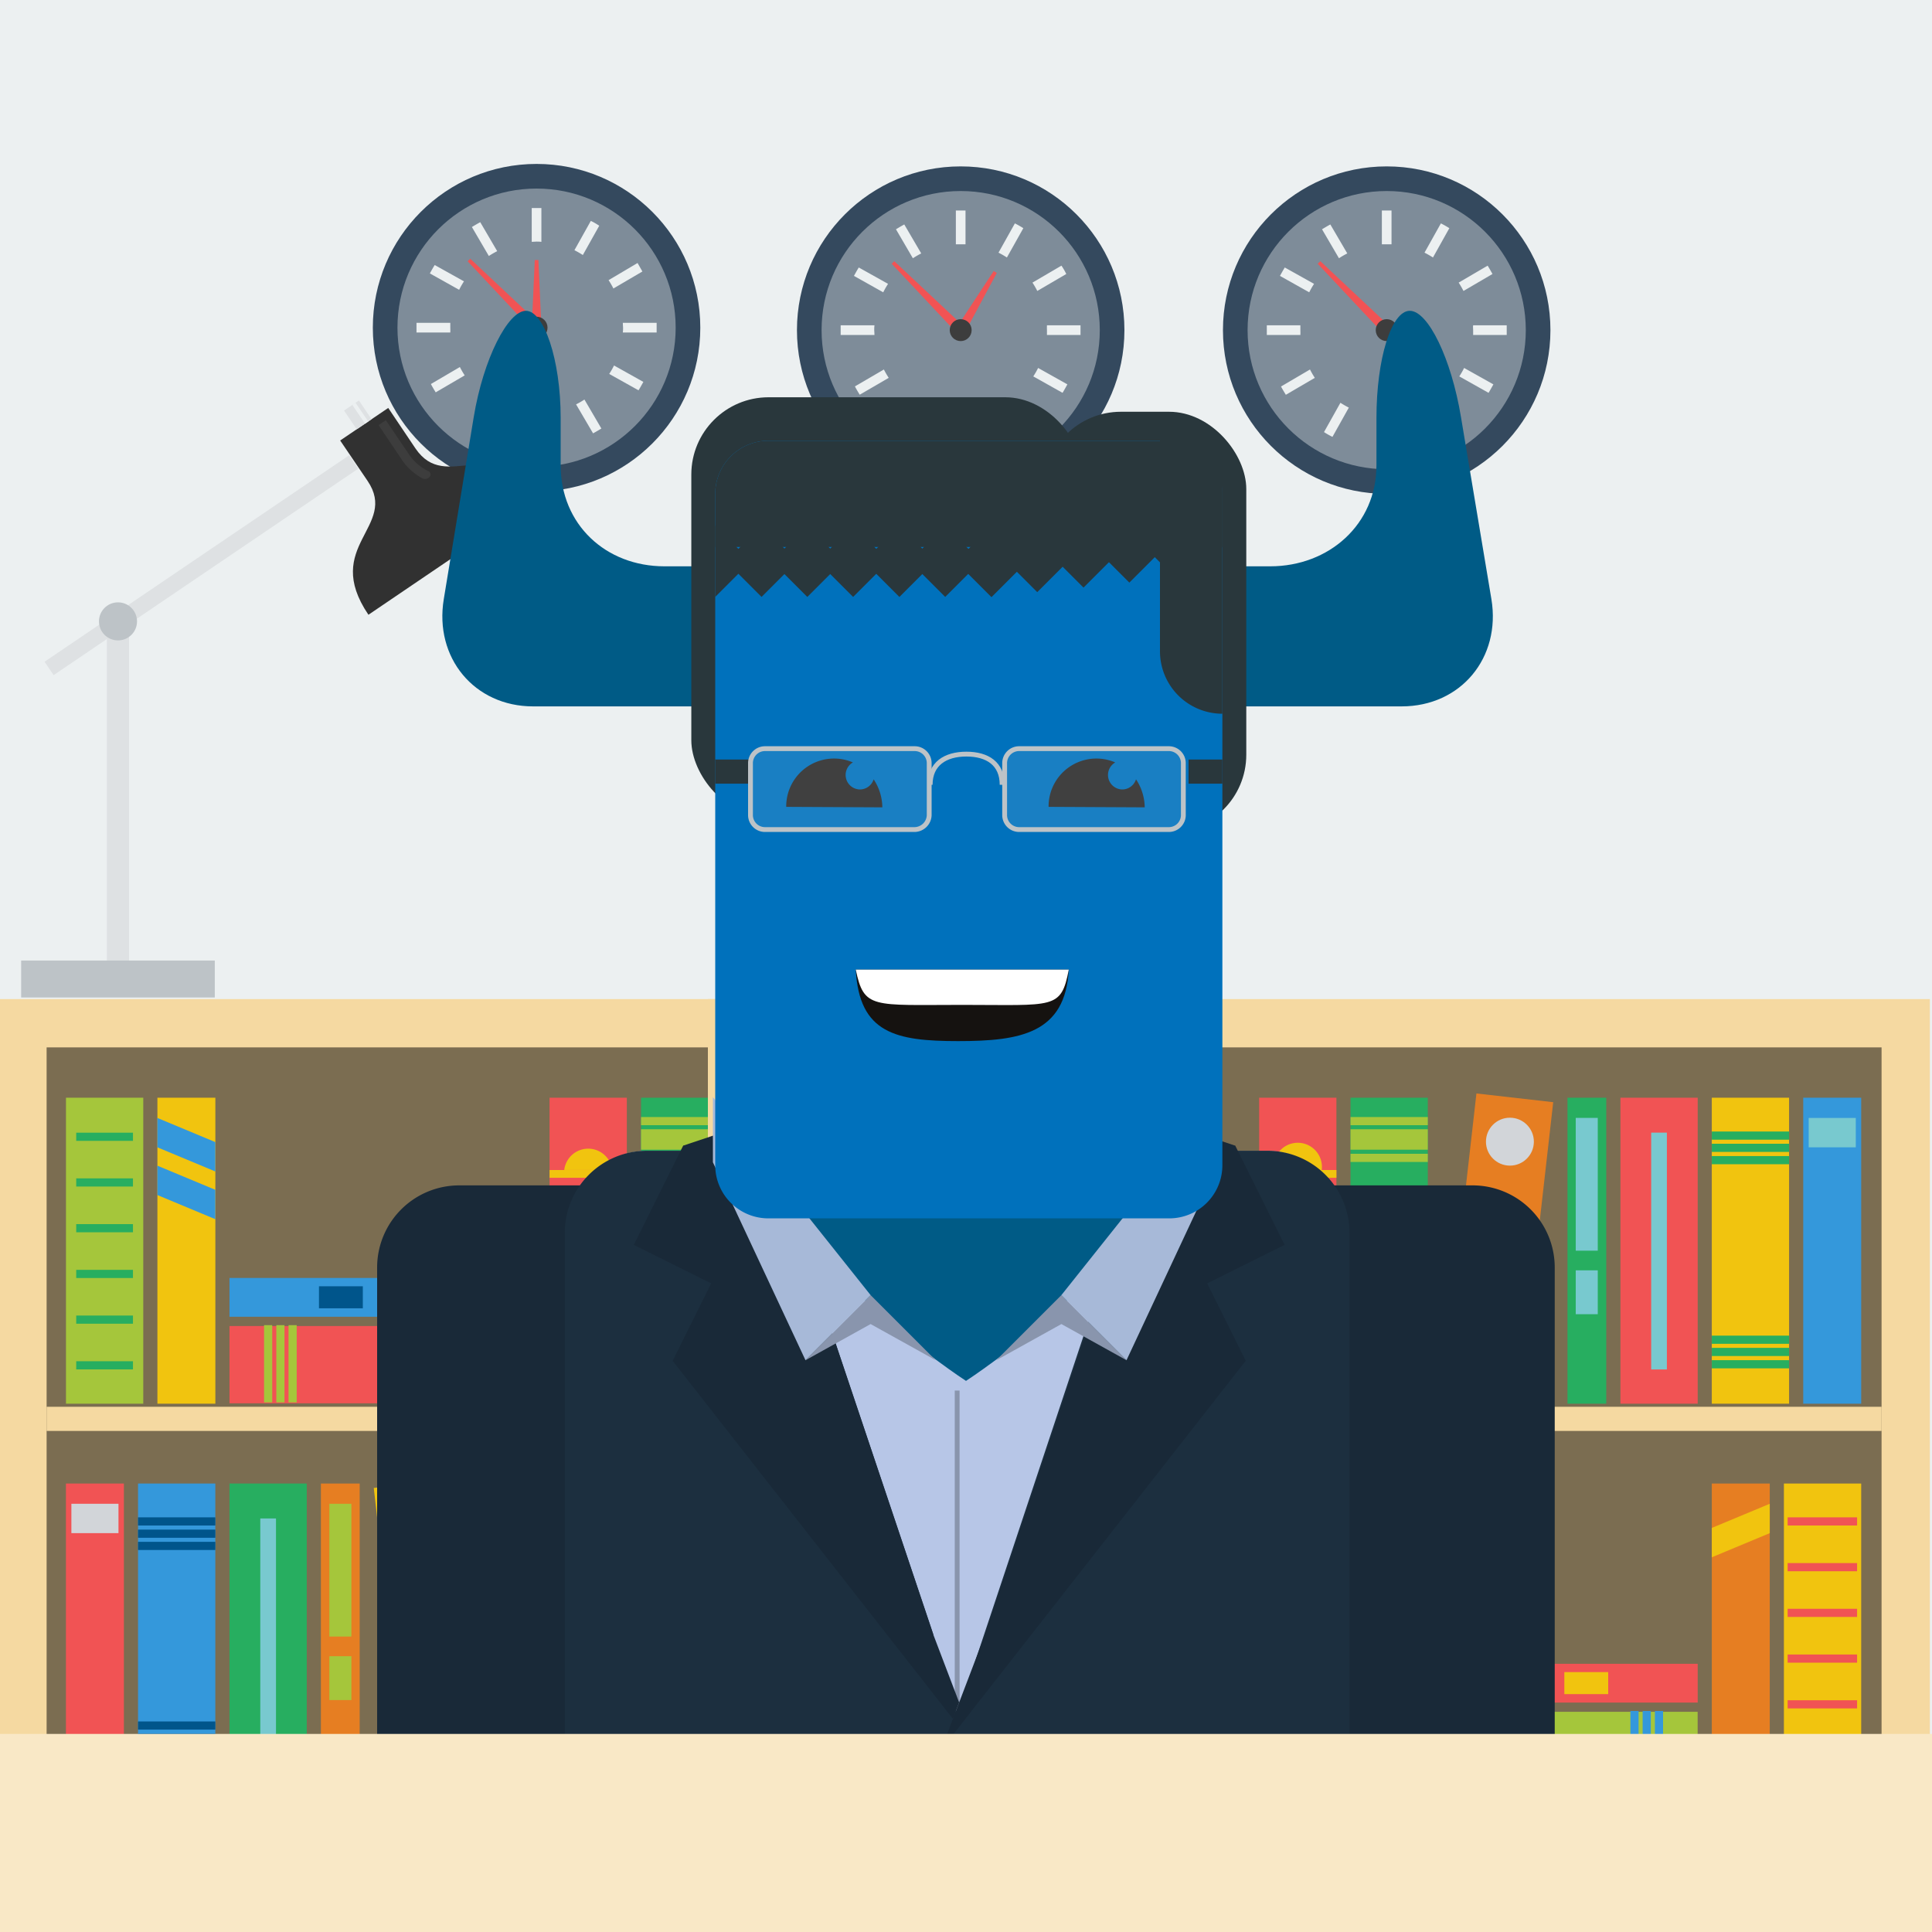 <svg xmlns="http://www.w3.org/2000/svg" viewBox="0 0 400 400"><defs><style>.cls-1{fill:#ecf0f1;}.cls-2{fill:#34495e;}.cls-3{fill:#7e8c99;}.cls-4{fill:#f15354;}.cls-5{fill:#3d3d3d;}.cls-6{fill:#f5d9a1;}.cls-7{fill:#7b6d51;}.cls-8{fill:#d2d5d9;}.cls-9{fill:#e67e22;}.cls-10{fill:#a5c63b;}.cls-11{fill:#27ae60;}.cls-12{fill:#78c9cf;}.cls-13{fill:#f1c40f;}.cls-14{fill:#3498db;}.cls-15{fill:#00558b;}.cls-16{fill:#e49701;}.cls-17{fill:#dee1e3;}.cls-18{fill:#bdc3c7;}.cls-19{fill:#313131;}.cls-20{fill:#192938;}.cls-21{fill:#b7c6e7;}.cls-22,.cls-33,.cls-34{fill:none;stroke-miterlimit:10;}.cls-22{stroke:#8995ad;}.cls-23{fill:#005b86;}.cls-24{fill:#1c2f3f;}.cls-25{fill:#8995ad;}.cls-26{fill:#a7b9d8;}.cls-27{fill:#29373c;}.cls-28{fill:#0071bc;}.cls-29{fill:#2b2b2b;}.cls-30{fill:#151210;}.cls-31,.cls-32{fill:#fff;}.cls-32{opacity:0.1;isolation:isolate;}.cls-33{stroke:#bdc3c7;}.cls-34{stroke:#29373c;stroke-width:5px;}.cls-35{fill:#f9e8c6;}</style></defs><title>team</title><g id="Layer_1" data-name="Layer 1"><rect class="cls-1" width="400" height="400"/><circle class="cls-2" cx="111.09" cy="67.84" r="33.9"/><circle class="cls-3" cx="111.09" cy="67.84" r="28.8"/><polygon class="cls-4" points="110.09 67.84 110.72 53.83 111.47 53.83 112.09 67.84 110.09 67.84"/><polygon class="cls-4" points="110.39 68.55 96.82 54.1 97.35 53.56 111.8 67.13 110.39 68.55"/><circle class="cls-2" cx="198.9" cy="68.35" r="33.9"/><circle class="cls-3" cx="198.9" cy="68.35" r="28.8"/><polygon class="cls-4" points="198.04 67.84 205.73 56.12 206.38 56.5 199.75 68.86 198.04 67.84"/><polygon class="cls-4" points="198.19 69.06 184.62 54.61 185.15 54.08 199.6 67.64 198.19 69.06"/><circle class="cls-2" cx="287.1" cy="68.35" r="33.9"/><circle class="cls-3" cx="287.1" cy="68.35" r="28.8"/><polygon class="cls-4" points="287.6 67.49 299.37 75.12 298.99 75.77 286.59 69.21 287.6 67.49"/><polygon class="cls-4" points="286.39 69.06 272.82 54.61 273.36 54.08 287.8 67.64 286.39 69.06"/><path class="cls-1" d="M110.09,43.07v7c.34,0,.67-.05,1-.05s.67,0,1,.05v-7l-1,0Z"/><path class="cls-1" d="M101.21,53a17.62,17.62,0,0,1,1.73-1l-3.51-6c-.59.32-1.17.66-1.73,1Z"/><path class="cls-1" d="M122.32,45.74l-3.39,6.06a18.5,18.5,0,0,1,1.74,1l3.4-6.07C123.5,46.37,122.92,46,122.32,45.74Z"/><path class="cls-1" d="M132,54.45,126,58a17.38,17.38,0,0,1,1,1.73l6-3.52C132.65,55.59,132.31,55,132,54.45Z"/><path class="cls-1" d="M129,67.84c0,.34,0,.67-.05,1h7c0-.33,0-.66,0-1s0-.67,0-1h-7C128.93,67.17,129,67.5,129,67.84Z"/><path class="cls-1" d="M93.23,67.84c0-.34,0-.67,0-1h-7c0,.33,0,.67,0,1s0,.67,0,1h7C93.26,68.51,93.23,68.18,93.23,67.84Z"/><path class="cls-1" d="M95.06,60a16.57,16.57,0,0,1,1-1.75L90,54.87c-.35.56-.68,1.15-1,1.74Z"/><path class="cls-1" d="M121,82.72a15.56,15.56,0,0,1-1.73,1l3.52,6c.59-.32,1.16-.66,1.72-1Z"/><path class="cls-1" d="M127.13,75.67a16.65,16.65,0,0,1-1,1.75l6.07,3.39c.35-.56.67-1.15,1-1.74Z"/><path class="cls-1" d="M112.09,92.61v-7c-.33,0-.66,0-1,0s-.66,0-1,0v7l1,0Z"/><path class="cls-1" d="M99.87,89.94l3.39-6.06a20,20,0,0,1-1.75-1L98.12,89C98.69,89.32,99.27,89.64,99.87,89.94Z"/><path class="cls-1" d="M96.21,77.72a19.5,19.5,0,0,1-1-1.73l-6,3.52c.31.59.65,1.16,1,1.72Z"/><path class="cls-1" d="M197.9,43.58v7c.33,0,.66,0,1,0s.66,0,1,0v-7l-1,0Z"/><path class="cls-1" d="M189,53.47a17.62,17.62,0,0,1,1.73-1l-3.51-6c-.59.32-1.16.66-1.72,1Z"/><path class="cls-1" d="M210.12,46.25l-3.39,6.06a18.5,18.5,0,0,1,1.74,1l3.4-6.07C211.3,46.88,210.72,46.55,210.12,46.25Z"/><path class="cls-1" d="M219.76,55l-6,3.51a17.38,17.38,0,0,1,1,1.73l6-3.51C220.46,56.1,220.12,55.52,219.76,55Z"/><path class="cls-1" d="M216.76,68.35c0,.34,0,.67,0,1h6.95c0-.33,0-.66,0-1s0-.67,0-1h-6.95C216.73,67.68,216.76,68,216.76,68.35Z"/><path class="cls-1" d="M181,68.35c0-.34,0-.67.05-1h-7c0,.33,0,.67,0,1s0,.67,0,1h7C181.06,69,181,68.69,181,68.35Z"/><path class="cls-1" d="M182.86,60.52a18.58,18.58,0,0,1,1-1.75l-6.06-3.39c-.35.56-.67,1.15-1,1.74Z"/><path class="cls-1" d="M208.78,83.23a17.62,17.62,0,0,1-1.73,1l3.51,6c.59-.32,1.16-.66,1.72-1Z"/><path class="cls-1" d="M214.93,76.18a15.63,15.63,0,0,1-1,1.75l6.06,3.4c.35-.57.67-1.16,1-1.75Z"/><path class="cls-1" d="M199.9,93.12v-7c-.34,0-.67,0-1,0s-.67,0-1,0v7l1,0Z"/><path class="cls-1" d="M187.67,90.45l3.39-6.06a18.5,18.5,0,0,1-1.74-1l-3.4,6.07C186.49,89.83,187.07,90.15,187.67,90.45Z"/><path class="cls-1" d="M184,78.23a17.38,17.38,0,0,1-1-1.73L177,80c.31.59.65,1.16,1,1.72Z"/><path class="cls-1" d="M286.1,43.58v7c.33,0,.66,0,1,0s.66,0,1,0v-7l-1,0Z"/><path class="cls-1" d="M277.22,53.47a16.38,16.38,0,0,1,1.72-1l-3.51-6c-.59.32-1.16.66-1.72,1Z"/><path class="cls-1" d="M298.32,46.25l-3.39,6.06a20,20,0,0,1,1.75,1l3.39-6.07C299.5,46.88,298.92,46.55,298.32,46.25Z"/><path class="cls-1" d="M308,55l-6,3.51a19.5,19.5,0,0,1,1,1.73l6-3.51C308.66,56.1,308.32,55.52,308,55Z"/><path class="cls-1" d="M305,68.35c0,.34,0,.67,0,1h6.95c0-.33,0-.66,0-1s0-.67,0-1h-6.95C304.93,67.68,305,68,305,68.35Z"/><path class="cls-1" d="M269.23,68.35c0-.34,0-.67,0-1h-6.95c0,.33,0,.67,0,1s0,.67,0,1h6.95C269.26,69,269.23,68.69,269.23,68.35Z"/><path class="cls-1" d="M271.06,60.52a18.58,18.58,0,0,1,1-1.75L266,55.38c-.35.56-.67,1.15-1,1.74Z"/><path class="cls-1" d="M297,83.23a17.62,17.62,0,0,1-1.73,1l3.51,6c.59-.32,1.16-.66,1.72-1Z"/><path class="cls-1" d="M303.13,76.18a15.63,15.63,0,0,1-1,1.75l6.06,3.4c.35-.57.67-1.16,1-1.75Z"/><path class="cls-1" d="M288.1,93.12v-7c-.34,0-.67,0-1,0s-.67,0-1,0v7l1,0Z"/><path class="cls-1" d="M275.87,90.45l3.39-6.06a18.5,18.5,0,0,1-1.74-1l-3.4,6.07C274.69,89.83,275.27,90.15,275.87,90.45Z"/><path class="cls-1" d="M272.22,78.23a17.38,17.38,0,0,1-1-1.73l-6,3.52c.31.59.66,1.16,1,1.72Z"/><circle class="cls-5" cx="111.09" cy="67.84" r="2.27"/><circle class="cls-5" cx="198.9" cy="68.35" r="2.27"/><circle class="cls-5" cx="287.1" cy="68.35" r="2.27"/><rect class="cls-6" x="39.33" y="167.17" width="173.65" height="253" transform="translate(419.83 167.52) rotate(90)"/><rect class="cls-7" x="9.65" y="216.85" width="233" height="153.65"/><rect class="cls-6" x="9.65" y="291.26" width="233" height="5"/><rect class="cls-4" x="13.65" y="307.15" width="12" height="63.35"/><rect class="cls-8" x="14.78" y="311.34" width="9.75" height="6.08"/><rect class="cls-9" x="66.44" y="307.15" width="8.03" height="63.35"/><rect class="cls-10" x="68.19" y="311.34" width="4.56" height="27.49"/><rect class="cls-10" x="68.19" y="342.9" width="4.56" height="9.08"/><rect class="cls-11" x="47.51" y="307.15" width="16" height="63.35"/><rect class="cls-12" x="53.89" y="314.38" width="3.25" height="49.03"/><rect class="cls-4" x="168.89" y="316.81" width="8.03" height="63.35" transform="translate(-175.58 521.39) rotate(-90)"/><rect class="cls-13" x="156.88" y="334.72" width="4.56" height="27.49" transform="translate(-189.3 507.63) rotate(-90)"/><rect class="cls-13" x="179.24" y="343.93" width="4.56" height="9.08" transform="translate(-166.95 529.98) rotate(-90)"/><rect class="cls-14" x="28.58" y="307.15" width="16" height="63.35"/><rect class="cls-15" x="28.58" y="314.15" width="16" height="1.69"/><rect class="cls-15" x="28.58" y="316.69" width="16" height="1.69"/><rect class="cls-15" x="28.58" y="319.22" width="16" height="1.69"/><rect class="cls-15" x="28.58" y="356.41" width="16" height="1.69"/><rect class="cls-15" x="28.58" y="358.95" width="16" height="1.69"/><rect class="cls-15" x="28.58" y="361.48" width="16" height="1.69"/><rect class="cls-9" x="207.51" y="307.15" width="12" height="63.35"/><polygon class="cls-13" points="219.51 317.42 207.51 322.42 207.51 316.34 219.51 311.34 219.51 317.42"/><rect class="cls-13" x="222.44" y="307.15" width="16" height="63.35"/><rect class="cls-4" x="223.21" y="314.15" width="14.38" height="1.69"/><rect class="cls-4" x="223.21" y="323.62" width="14.38" height="1.69"/><rect class="cls-4" x="223.21" y="333.08" width="14.38" height="1.69"/><rect class="cls-4" x="223.21" y="342.55" width="14.38" height="1.69"/><rect class="cls-4" x="223.21" y="352.02" width="14.38" height="1.69"/><rect class="cls-4" x="223.21" y="361.48" width="14.38" height="1.69"/><rect class="cls-10" x="164.91" y="330.74" width="16" height="63.35" transform="translate(-189.51 535.32) rotate(-90)"/><rect class="cls-14" x="188.57" y="361.4" width="16" height="1.69" transform="translate(558.82 165.67) rotate(90)"/><rect class="cls-14" x="186.04" y="361.4" width="16" height="1.69" transform="translate(556.28 168.21) rotate(90)"/><rect class="cls-14" x="183.5" y="361.4" width="16" height="1.69" transform="translate(553.74 170.74) rotate(90)"/><rect class="cls-14" x="146.31" y="361.4" width="16" height="1.69" transform="translate(516.56 207.93) rotate(90)"/><rect class="cls-14" x="143.78" y="361.4" width="16" height="1.69" transform="translate(514.02 210.47) rotate(90)"/><rect class="cls-14" x="141.24" y="361.4" width="16" height="1.69" transform="translate(511.48 213) rotate(90)"/><rect class="cls-13" x="80.92" y="306.96" width="16" height="63.35" transform="translate(-37.66 12.2) rotate(-6.48)"/><circle class="cls-16" cx="86.38" cy="316.25" r="4.96"/><rect class="cls-9" x="103.38" y="307.15" width="16" height="63.35"/><rect class="cls-13" x="103.38" y="356.64" width="16" height="1.69"/><rect class="cls-13" x="103.38" y="364.25" width="16" height="1.69"/><rect class="cls-13" x="103.38" y="359.17" width="16" height="4.23"/><rect class="cls-13" x="103.38" y="311.15" width="16" height="1.69"/><rect class="cls-13" x="103.38" y="318.76" width="16" height="1.69"/><rect class="cls-13" x="103.38" y="313.69" width="16" height="4.23"/><rect class="cls-14" x="122.3" y="307.15" width="16" height="63.35"/><path class="cls-10" d="M125.34,322.11a5,5,0,0,1,9.93,0"/><rect class="cls-10" x="122.3" y="322.11" width="16" height="1.61"/><path class="cls-10" d="M135.27,355.54a5,5,0,0,1-9.93,0"/><rect class="cls-10" x="122.3" y="353.93" width="16" height="1.61" transform="translate(260.61 709.47) rotate(180)"/><rect class="cls-14" x="226.44" y="227.27" width="12" height="63.35" transform="translate(464.87 517.89) rotate(-180)"/><rect class="cls-12" x="227.56" y="231.46" width="9.75" height="6.08" transform="translate(464.87 469) rotate(-180)"/><rect class="cls-11" x="177.62" y="227.27" width="8.03" height="63.35" transform="translate(363.27 517.89) rotate(-180)"/><rect class="cls-12" x="179.34" y="231.46" width="4.56" height="27.49" transform="translate(363.24 490.4) rotate(-180)"/><rect class="cls-12" x="179.34" y="263.02" width="4.56" height="9.08" transform="translate(363.24 535.11) rotate(-180)"/><rect class="cls-4" x="188.58" y="227.27" width="16" height="63.35" transform="translate(393.16 517.89) rotate(-180)"/><rect class="cls-12" x="194.96" y="234.5" width="3.25" height="49.03" transform="translate(393.16 518.03) rotate(-180)"/><rect class="cls-14" x="75.17" y="236.93" width="8.03" height="63.35" transform="translate(-189.42 347.79) rotate(-90)"/><rect class="cls-15" x="90.65" y="254.84" width="4.56" height="27.49" transform="translate(-175.66 361.51) rotate(-90)"/><rect class="cls-15" x="68.29" y="264.05" width="4.56" height="9.08" transform="translate(-198.01 339.16) rotate(-90)"/><rect class="cls-13" x="207.51" y="227.27" width="16" height="63.35" transform="translate(431.02 517.89) rotate(-180)"/><rect class="cls-11" x="207.51" y="234.27" width="16" height="1.69" transform="translate(431.02 470.23) rotate(-180)"/><rect class="cls-11" x="207.51" y="236.81" width="16" height="1.69" transform="translate(431.02 475.3) rotate(-180)"/><rect class="cls-11" x="207.51" y="239.34" width="16" height="1.69" transform="translate(431.02 480.38) rotate(-180)"/><rect class="cls-11" x="207.51" y="276.53" width="16" height="1.69" transform="translate(431.02 554.75) rotate(-180)"/><rect class="cls-11" x="207.51" y="279.07" width="16" height="1.69" transform="translate(431.02 559.82) rotate(-180)"/><rect class="cls-11" x="207.51" y="281.6" width="16" height="1.69" transform="translate(431.02 564.9) rotate(-180)"/><rect class="cls-13" x="32.58" y="227.27" width="12" height="63.35" transform="translate(77.17 517.89) rotate(-180)"/><polygon class="cls-14" points="32.58 237.54 44.58 242.54 44.58 236.46 32.58 231.46 32.58 237.54"/><polygon class="cls-14" points="32.58 247.42 44.58 252.42 44.58 246.34 32.58 241.34 32.58 247.42"/><rect class="cls-10" x="13.65" y="227.27" width="16" height="63.35" transform="translate(43.31 517.89) rotate(-180)"/><rect class="cls-11" x="15.78" y="234.5" width="11.75" height="1.69" transform="translate(43.31 470.7) rotate(-180)"/><rect class="cls-11" x="15.78" y="243.97" width="11.75" height="1.69" transform="translate(43.31 489.63) rotate(-180)"/><rect class="cls-11" x="15.78" y="253.44" width="11.75" height="1.69" transform="translate(43.31 508.57) rotate(-180)"/><rect class="cls-11" x="15.78" y="262.9" width="11.75" height="1.69" transform="translate(43.31 527.5) rotate(-180)"/><rect class="cls-11" x="15.78" y="272.37" width="11.75" height="1.69" transform="translate(43.31 546.43) rotate(-180)"/><rect class="cls-11" x="15.78" y="281.84" width="11.75" height="1.69" transform="translate(43.31 565.36) rotate(-180)"/><rect class="cls-4" x="71.18" y="250.86" width="16" height="63.35" transform="translate(-203.35 361.72) rotate(-90)"/><rect class="cls-10" x="47.52" y="281.52" width="16" height="1.69" transform="translate(337.88 226.84) rotate(90)"/><rect class="cls-10" x="50.05" y="281.52" width="16" height="1.69" transform="translate(340.42 224.31) rotate(90)"/><rect class="cls-10" x="52.59" y="281.52" width="16" height="1.69" transform="translate(342.95 221.77) rotate(90)"/><rect class="cls-10" x="89.78" y="281.52" width="16" height="1.69" transform="translate(380.14 184.58) rotate(90)"/><rect class="cls-10" x="92.31" y="281.52" width="16" height="1.69" transform="translate(382.68 182.05) rotate(90)"/><rect class="cls-10" x="94.85" y="281.52" width="16" height="1.69" transform="translate(385.21 179.51) rotate(90)"/><rect class="cls-9" x="155.17" y="227.08" width="16" height="63.35" transform="translate(296.08 534.27) rotate(-173.52)"/><circle class="cls-8" cx="165.71" cy="236.37" r="4.96"/><rect class="cls-11" x="132.71" y="227.27" width="16" height="63.35" transform="translate(281.43 517.89) rotate(-180)"/><rect class="cls-10" x="132.71" y="276.76" width="16" height="1.69" transform="translate(281.43 555.2) rotate(-180)"/><rect class="cls-10" x="132.71" y="284.36" width="16" height="1.69" transform="translate(281.43 570.42) rotate(-180)"/><rect class="cls-10" x="132.71" y="279.29" width="16" height="4.23" transform="translate(281.43 562.81) rotate(-180)"/><rect class="cls-10" x="132.71" y="231.27" width="16" height="1.69" transform="translate(281.43 464.23) rotate(-180)"/><rect class="cls-10" x="132.71" y="238.88" width="16" height="1.69" transform="translate(281.43 479.45) rotate(-180)"/><rect class="cls-10" x="132.71" y="233.81" width="16" height="4.23" transform="translate(281.43 471.84) rotate(-180)"/><rect class="cls-4" x="113.79" y="227.27" width="16" height="63.35" transform="translate(243.57 517.89) rotate(-180)"/><path class="cls-13" d="M126.75,242.23a5,5,0,0,0-9.93,0"/><rect class="cls-13" x="113.79" y="242.23" width="16" height="1.61" transform="translate(243.57 486.08) rotate(-180)"/><path class="cls-13" d="M116.82,275.66a5,5,0,0,0,9.93,0"/><rect class="cls-13" x="113.79" y="274.05" width="16" height="1.61"/><rect class="cls-6" x="186.23" y="167.17" width="173.65" height="253" transform="translate(566.73 20.62) rotate(90)"/><rect class="cls-7" x="156.56" y="216.85" width="233" height="153.65"/><rect class="cls-6" x="156.56" y="291.26" width="233" height="5"/><rect class="cls-4" x="160.56" y="307.15" width="12" height="63.35"/><rect class="cls-8" x="161.68" y="311.34" width="9.75" height="6.08"/><rect class="cls-9" x="213.34" y="307.15" width="8.03" height="63.35"/><rect class="cls-10" x="215.09" y="311.34" width="4.56" height="27.49"/><rect class="cls-10" x="215.09" y="342.9" width="4.56" height="9.08"/><rect class="cls-11" x="194.41" y="307.15" width="16" height="63.35"/><rect class="cls-12" x="200.79" y="314.38" width="3.25" height="49.03"/><rect class="cls-4" x="315.79" y="316.81" width="8.03" height="63.35" transform="translate(-28.67 668.29) rotate(-90)"/><rect class="cls-13" x="303.79" y="334.72" width="4.56" height="27.49" transform="translate(-42.4 654.53) rotate(-90)"/><rect class="cls-13" x="326.14" y="343.93" width="4.56" height="9.08" transform="translate(-20.05 676.89) rotate(-90)"/><rect class="cls-14" x="175.49" y="307.15" width="16" height="63.35"/><rect class="cls-15" x="175.49" y="314.15" width="16" height="1.69"/><rect class="cls-15" x="175.49" y="316.69" width="16" height="1.69"/><rect class="cls-15" x="175.49" y="319.22" width="16" height="1.69"/><rect class="cls-15" x="175.49" y="356.41" width="16" height="1.69"/><rect class="cls-15" x="175.49" y="358.95" width="16" height="1.69"/><rect class="cls-15" x="175.49" y="361.48" width="16" height="1.69"/><rect class="cls-9" x="354.41" y="307.15" width="12" height="63.35"/><polygon class="cls-13" points="366.41 317.42 354.41 322.42 354.41 316.34 366.41 311.34 366.41 317.42"/><rect class="cls-13" x="369.34" y="307.15" width="16" height="63.35"/><rect class="cls-4" x="370.11" y="314.15" width="14.38" height="1.69"/><rect class="cls-4" x="370.11" y="323.62" width="14.38" height="1.69"/><rect class="cls-4" x="370.11" y="333.08" width="14.38" height="1.69"/><rect class="cls-4" x="370.11" y="342.55" width="14.38" height="1.69"/><rect class="cls-4" x="370.11" y="352.02" width="14.38" height="1.69"/><rect class="cls-4" x="370.11" y="361.48" width="14.38" height="1.69"/><rect class="cls-10" x="311.81" y="330.74" width="16" height="63.35" transform="translate(-42.61 682.22) rotate(-90)"/><rect class="cls-14" x="335.47" y="361.4" width="16" height="1.69" transform="translate(705.72 18.77) rotate(90)"/><rect class="cls-14" x="332.94" y="361.4" width="16" height="1.69" transform="translate(703.18 21.3) rotate(90)"/><rect class="cls-14" x="330.4" y="361.4" width="16" height="1.69" transform="translate(700.65 23.84) rotate(90)"/><rect class="cls-14" x="293.21" y="361.4" width="16" height="1.69" transform="translate(663.46 61.03) rotate(90)"/><rect class="cls-14" x="290.68" y="361.4" width="16" height="1.69" transform="translate(660.92 63.56) rotate(90)"/><rect class="cls-14" x="288.14" y="361.4" width="16" height="1.69" transform="translate(658.39 66.1) rotate(90)"/><rect class="cls-13" x="227.83" y="306.96" width="16" height="63.35" transform="translate(-36.72 28.79) rotate(-6.48)"/><circle class="cls-16" cx="233.28" cy="316.25" r="4.96"/><rect class="cls-9" x="250.28" y="307.15" width="16" height="63.35"/><rect class="cls-13" x="250.28" y="356.64" width="16" height="1.69"/><rect class="cls-13" x="250.28" y="364.25" width="16" height="1.69"/><rect class="cls-13" x="250.28" y="359.17" width="16" height="4.23"/><rect class="cls-13" x="250.28" y="311.15" width="16" height="1.69"/><rect class="cls-13" x="250.28" y="318.76" width="16" height="1.69"/><rect class="cls-13" x="250.28" y="313.69" width="16" height="4.23"/><rect class="cls-14" x="269.21" y="307.15" width="16" height="63.35"/><path class="cls-10" d="M272.25,322.11a5,5,0,1,1,9.92,0"/><rect class="cls-10" x="269.21" y="322.11" width="16" height="1.61"/><path class="cls-10" d="M282.17,355.54a5,5,0,1,1-9.92,0"/><rect class="cls-10" x="269.21" y="353.93" width="16" height="1.61" transform="translate(554.41 709.47) rotate(180)"/><rect class="cls-14" x="373.34" y="227.27" width="12" height="63.35" transform="translate(758.68 517.89) rotate(-180)"/><rect class="cls-12" x="374.46" y="231.46" width="9.75" height="6.08" transform="translate(758.68 469) rotate(-180)"/><rect class="cls-11" x="324.52" y="227.27" width="8.03" height="63.35" transform="translate(657.08 517.89) rotate(-180)"/><rect class="cls-12" x="326.24" y="231.46" width="4.56" height="27.49" transform="translate(657.04 490.4) rotate(-180)"/><rect class="cls-12" x="326.24" y="263.02" width="4.56" height="9.08" transform="translate(657.04 535.11) rotate(-180)"/><rect class="cls-4" x="335.48" y="227.27" width="16" height="63.35" transform="translate(686.97 517.89) rotate(-180)"/><rect class="cls-12" x="341.86" y="234.5" width="3.25" height="49.03" transform="translate(686.97 518.03) rotate(-180)"/><rect class="cls-14" x="222.07" y="236.93" width="8.03" height="63.35" transform="translate(-42.52 494.69) rotate(-90)"/><rect class="cls-15" x="237.55" y="254.84" width="4.56" height="27.49" transform="translate(-28.76 508.41) rotate(-90)"/><rect class="cls-15" x="215.2" y="264.05" width="4.56" height="9.08" transform="translate(-51.11 486.06) rotate(-90)"/><rect class="cls-13" x="354.41" y="227.27" width="16" height="63.35" transform="translate(724.82 517.89) rotate(-180)"/><rect class="cls-11" x="354.41" y="234.27" width="16" height="1.69" transform="translate(724.82 470.23) rotate(-180)"/><rect class="cls-11" x="354.41" y="236.81" width="16" height="1.69" transform="translate(724.82 475.3) rotate(-180)"/><rect class="cls-11" x="354.41" y="239.34" width="16" height="1.69" transform="translate(724.82 480.38) rotate(-180)"/><rect class="cls-11" x="354.41" y="276.53" width="16" height="1.69" transform="translate(724.82 554.75) rotate(-180)"/><rect class="cls-11" x="354.41" y="279.07" width="16" height="1.69" transform="translate(724.82 559.82) rotate(-180)"/><rect class="cls-11" x="354.41" y="281.6" width="16" height="1.69" transform="translate(724.82 564.9) rotate(-180)"/><rect class="cls-13" x="179.49" y="227.27" width="12" height="63.35" transform="translate(370.97 517.89) rotate(-180)"/><polygon class="cls-14" points="179.49 237.54 191.49 242.54 191.49 236.46 179.49 231.46 179.49 237.54"/><polygon class="cls-14" points="179.49 247.42 191.49 252.42 191.49 246.34 179.49 241.34 179.49 247.42"/><rect class="cls-10" x="160.56" y="227.27" width="16" height="63.35" transform="translate(337.11 517.89) rotate(-180)"/><rect class="cls-11" x="162.68" y="234.5" width="11.75" height="1.69" transform="translate(337.11 470.7) rotate(-180)"/><rect class="cls-11" x="162.68" y="243.97" width="11.75" height="1.69" transform="translate(337.11 489.63) rotate(-180)"/><rect class="cls-11" x="162.68" y="253.44" width="11.75" height="1.69" transform="translate(337.11 508.57) rotate(-180)"/><rect class="cls-11" x="162.68" y="262.9" width="11.75" height="1.69" transform="translate(337.11 527.5) rotate(-180)"/><rect class="cls-11" x="162.68" y="272.37" width="11.75" height="1.69" transform="translate(337.11 546.43) rotate(-180)"/><rect class="cls-11" x="162.68" y="281.84" width="11.75" height="1.69" transform="translate(337.11 565.36) rotate(-180)"/><rect class="cls-4" x="218.09" y="250.86" width="16" height="63.35" transform="translate(-56.45 508.62) rotate(-90)"/><rect class="cls-10" x="194.42" y="281.52" width="16" height="1.69" transform="translate(484.78 79.94) rotate(90)"/><rect class="cls-10" x="196.96" y="281.52" width="16" height="1.69" transform="translate(487.32 77.4) rotate(90)"/><rect class="cls-10" x="199.49" y="281.52" width="16" height="1.69" transform="translate(489.85 74.87) rotate(90)"/><rect class="cls-10" x="236.68" y="281.52" width="16" height="1.69" transform="translate(527.04 37.68) rotate(90)"/><rect class="cls-10" x="239.22" y="281.52" width="16" height="1.69" transform="translate(529.58 35.15) rotate(90)"/><rect class="cls-10" x="241.75" y="281.52" width="16" height="1.69" transform="translate(532.11 32.61) rotate(90)"/><rect class="cls-9" x="302.07" y="227.08" width="16" height="63.35" transform="translate(588.94 550.86) rotate(-173.52)"/><circle class="cls-8" cx="312.61" cy="236.37" r="4.96"/><rect class="cls-11" x="279.62" y="227.27" width="16" height="63.35" transform="translate(575.23 517.89) rotate(-180)"/><rect class="cls-10" x="279.62" y="276.76" width="16" height="1.69" transform="translate(575.23 555.2) rotate(-180)"/><rect class="cls-10" x="279.62" y="284.36" width="16" height="1.69" transform="translate(575.23 570.42) rotate(-180)"/><rect class="cls-10" x="279.62" y="279.29" width="16" height="4.23" transform="translate(575.23 562.81) rotate(-180)"/><rect class="cls-10" x="279.62" y="231.27" width="16" height="1.69" transform="translate(575.23 464.23) rotate(-180)"/><rect class="cls-10" x="279.62" y="238.88" width="16" height="1.69" transform="translate(575.23 479.45) rotate(-180)"/><rect class="cls-10" x="279.62" y="233.81" width="16" height="4.23" transform="translate(575.23 471.84) rotate(-180)"/><rect class="cls-4" x="260.69" y="227.27" width="16" height="63.35" transform="translate(537.38 517.89) rotate(-180)"/><path class="cls-13" d="M273.65,242.23a5,5,0,1,0-9.92,0"/><rect class="cls-13" x="260.69" y="242.23" width="16" height="1.61" transform="translate(537.38 486.08) rotate(-180)"/><path class="cls-13" d="M263.73,275.66a5,5,0,0,0,9.92,0"/><rect class="cls-13" x="260.69" y="274.05" width="16" height="1.61"/><rect class="cls-17" x="22.13" y="128.19" width="4.59" height="70.69" transform="translate(48.85 327.07) rotate(-180)"/><rect class="cls-18" x="4.38" y="198.88" width="40.09" height="7.65" transform="translate(48.85 405.4) rotate(-180)"/><path class="cls-19" d="M76.28,127.28c-9.7-14.31,6.28-18.18-.18-27.72L70.43,91.2l9.95-6.74L86,92.82c6.47,9.54,16-3.87,25.69,10.44Z"/><path class="cls-5" d="M87.37,99A12.09,12.09,0,0,1,83,94.88L78.37,88l1.52-1,4.63,6.84a10.09,10.09,0,0,0,4.19,3.71A.77.77,0,0,1,89,98.67,1.28,1.28,0,0,1,87.37,99Z"/><rect class="cls-17" x="72.23" y="83.54" width="3.72" height="4.69" transform="translate(183.6 115.42) rotate(145.87)"/><rect class="cls-17" x="40.01" y="78.92" width="3.35" height="76.19" transform="translate(115.17 16.86) rotate(55.87)"/><rect class="cls-1" x="74.2" y="83.2" width="0.8" height="4.69" transform="translate(184.34 114.5) rotate(145.87)"/><circle class="cls-18" cx="24.43" cy="128.65" r="3.94"/></g><g id="Layer_2" data-name="Layer 2"><path class="cls-20" d="M78.08,400V262.42a17,17,0,0,1,17-17H304.89a17,17,0,0,1,17,17V400Z"/><path class="cls-21" d="M118.91,400V255.28c0-9.45,5.58-17,15-17H262.4c9.45,0,15,7.58,15,17V400"/><rect class="cls-20" x="231.1" y="304.1" width="41.96" height="11.16"/><line class="cls-22" x1="198.17" y1="287.9" x2="198.17" y2="375.09"/><path class="cls-23" d="M239.65,238.25c0,21.9-39.65,47.65-39.65,47.65s-39.65-25.75-39.65-47.65"/><path class="cls-24" d="M213.09,400,159.24,238.25H133.93a17,17,0,0,0-17,17V400"/><path class="cls-24" d="M183.24,400,237.1,238.25h25.3a17,17,0,0,1,17,17V400"/><rect class="cls-20" x="239.1" y="241.11" width="22.95" height="22.95" transform="translate(-86.27 138.04) rotate(-26.45)"/><rect class="cls-20" x="231.05" y="265.1" width="22.95" height="22.95" transform="translate(-97.8 136.97) rotate(-26.45)"/><polygon class="cls-20" points="203.89 338.55 222.91 322.25 255.74 237.2 239.71 231.82 203.89 338.55"/><polygon class="cls-20" points="194.84 362.3 203.89 338.55 226.49 271.2 257.91 281.74 194.84 362.3"/><rect class="cls-20" x="135.12" y="241.11" width="22.95" height="22.95" transform="translate(165.35 544.02) rotate(-153.55)"/><rect class="cls-20" x="143.17" y="265.1" width="22.95" height="22.95" transform="translate(169.92 593.08) rotate(-153.55)"/><polygon class="cls-20" points="193.28 338.55 174.26 322.25 141.43 237.2 157.46 231.82 193.28 338.55"/><polyline class="cls-20" points="198.58 352.48 193.28 338.55 170.68 271.2 139.26 281.74 197.29 355.87"/><polygon class="cls-25" points="233.23 281.62 219.75 274.13 206.27 281.62 219.75 268.14 233.23 281.62"/><polygon class="cls-26" points="252.4 240.64 233.23 281.62 219.75 268.14 252.4 227.16 252.4 240.64"/><polygon class="cls-25" points="193.73 281.62 180.25 274.13 166.77 281.62 180.25 268.14 193.73 281.62"/><polygon class="cls-26" points="147.6 240.64 166.77 281.62 180.25 268.14 147.6 227.16 147.6 240.64"/><path class="cls-23" d="M308.78,124.05l-6.3-37.7c-2-12.1-6.8-22-10.6-22s-6.9,9.9-6.9,22.2v9.8c0,12.2-9.8,20.9-22,20.9h-9.8c-.7,0-1.2,1.4-3.2,1.4v27c2,0,2.5.6,3.2.6h37C302.48,146.25,310.78,136.15,308.78,124.05Z"/><path class="cls-23" d="M91.88,124.05l6.2-37.7c2-12.1,7.1-22,10.8-22s7.2,10,7.2,22.2v9.8c0,12.2,9.3,20.9,21.5,20.9h9.8c.7,0,1.7,1.4,2.7,1.4v27c-1,0-2,.6-2.7.6h-37C98.18,146.25,89.88,136.15,91.88,124.05Z"/><rect class="cls-27" x="143.13" y="82.25" width="81" height="87" rx="16" ry="16"/><rect class="cls-27" x="216.08" y="85.25" width="41.95" height="87" rx="16" ry="16"/><path class="cls-28" d="M253.08,241.25a11,11,0,0,1-11,11h-83a11,11,0,0,1-11-11v-139a11,11,0,0,1,11-11h83a11,11,0,0,1,11,11Z"/><path class="cls-29" d="M237,167.15a10.73,10.73,0,0,0-1.8-5.8,3,3,0,0,1-2.8,2.1,3,3,0,0,1-3-3,3,3,0,0,1,1.5-2.6,9.9,9.9,0,0,0-13.8,9.2"/><path class="cls-29" d="M182.68,167.15a10.73,10.73,0,0,0-1.8-5.8,3,3,0,0,1-2.8,2.1,3,3,0,0,1-3-3,3,3,0,0,1,1.5-2.6,9.9,9.9,0,0,0-13.8,9.2"/><path class="cls-30" d="M177.18,200.75c.7,13.2,8.3,14.8,21.2,14.8s22.2-1.6,22.9-14.8"/><path class="cls-31" d="M177.18,200.75c1.7,8.2,3.4,7.3,22.1,7.3,19,0,20.4,1,22-7.3"/><path class="cls-32" d="M189.38,171.75h-31a3,3,0,0,1-3-3V158a3,3,0,0,1,3-3h31a3,3,0,0,1,3,3v10.8A3.08,3.08,0,0,1,189.38,171.75Z"/><path class="cls-32" d="M242,171.75H211a3,3,0,0,1-3-3V158a3,3,0,0,1,3-3h31a3,3,0,0,1,3,3v10.8A3,3,0,0,1,242,171.75Z"/><path class="cls-33" d="M192.58,162.48c0-4.33,3.11-6.35,7.5-6.35s7.4,2,7.4,6.35"/><line class="cls-34" x1="246.08" y1="159.75" x2="253.08" y2="159.75"/><line class="cls-34" x1="148.08" y1="159.75" x2="155.08" y2="159.75"/><path class="cls-27" d="M148.08,113.25v-11a11,11,0,0,1,11-11h83a11,11,0,0,1,11,11v11Z"/><polyline class="cls-27" points="148.08 108.84 155.45 116.21 148.08 123.58"/><rect class="cls-27" x="152.45" y="111" width="10.43" height="10.43" transform="translate(-35.99 145.52) rotate(-45)"/><rect class="cls-27" x="161.93" y="111" width="10.43" height="10.43" transform="translate(-33.22 152.23) rotate(-45)"/><rect class="cls-27" x="171.41" y="111" width="10.43" height="10.43" transform="translate(-30.44 158.93) rotate(-45)"/><rect class="cls-27" x="180.99" y="111" width="10.43" height="10.43" transform="translate(-27.63 165.71) rotate(-45)"/><rect class="cls-27" x="190.48" y="111" width="10.43" height="10.43" transform="translate(-24.86 172.41) rotate(-45)"/><rect class="cls-27" x="200.06" y="111.05" width="10.43" height="10.43" transform="translate(-22.09 179.2) rotate(-45)"/><rect class="cls-27" x="209.54" y="110.01" width="10.43" height="10.43" transform="translate(-18.58 185.6) rotate(-45)"/><rect class="cls-27" x="219.12" y="109.07" width="10.43" height="10.43" transform="translate(-15.11 192.1) rotate(-45)"/><rect class="cls-27" x="228.6" y="108.03" width="10.43" height="10.43" transform="translate(-11.59 198.5) rotate(-45)"/><rect class="cls-27" x="238.09" y="106.99" width="10.43" height="10.43" transform="translate(-8.08 204.9) rotate(-45)"/><polyline class="cls-27" points="252.88 118.64 245.51 111.26 252.88 103.89"/><path class="cls-33" d="M189.38,171.75h-31a3,3,0,0,1-3-3V158a3,3,0,0,1,3-3h31a3,3,0,0,1,3,3v10.8A3.08,3.08,0,0,1,189.38,171.75Z"/><path class="cls-33" d="M242,171.75H211a3,3,0,0,1-3-3V158a3,3,0,0,1,3-3h31a3,3,0,0,1,3,3v10.8A3,3,0,0,1,242,171.75Z"/><path class="cls-27" d="M253.08,147.77a12.93,12.93,0,0,1-12.92-12.92V90.44c0-7.13,5.8.81,12.92.81"/><circle class="cls-20" cx="197.94" cy="375.5" r="4.21"/></g><g id="Layer_3" data-name="Layer 3"><rect class="cls-35" y="358.99" width="400" height="41.01"/></g></svg>